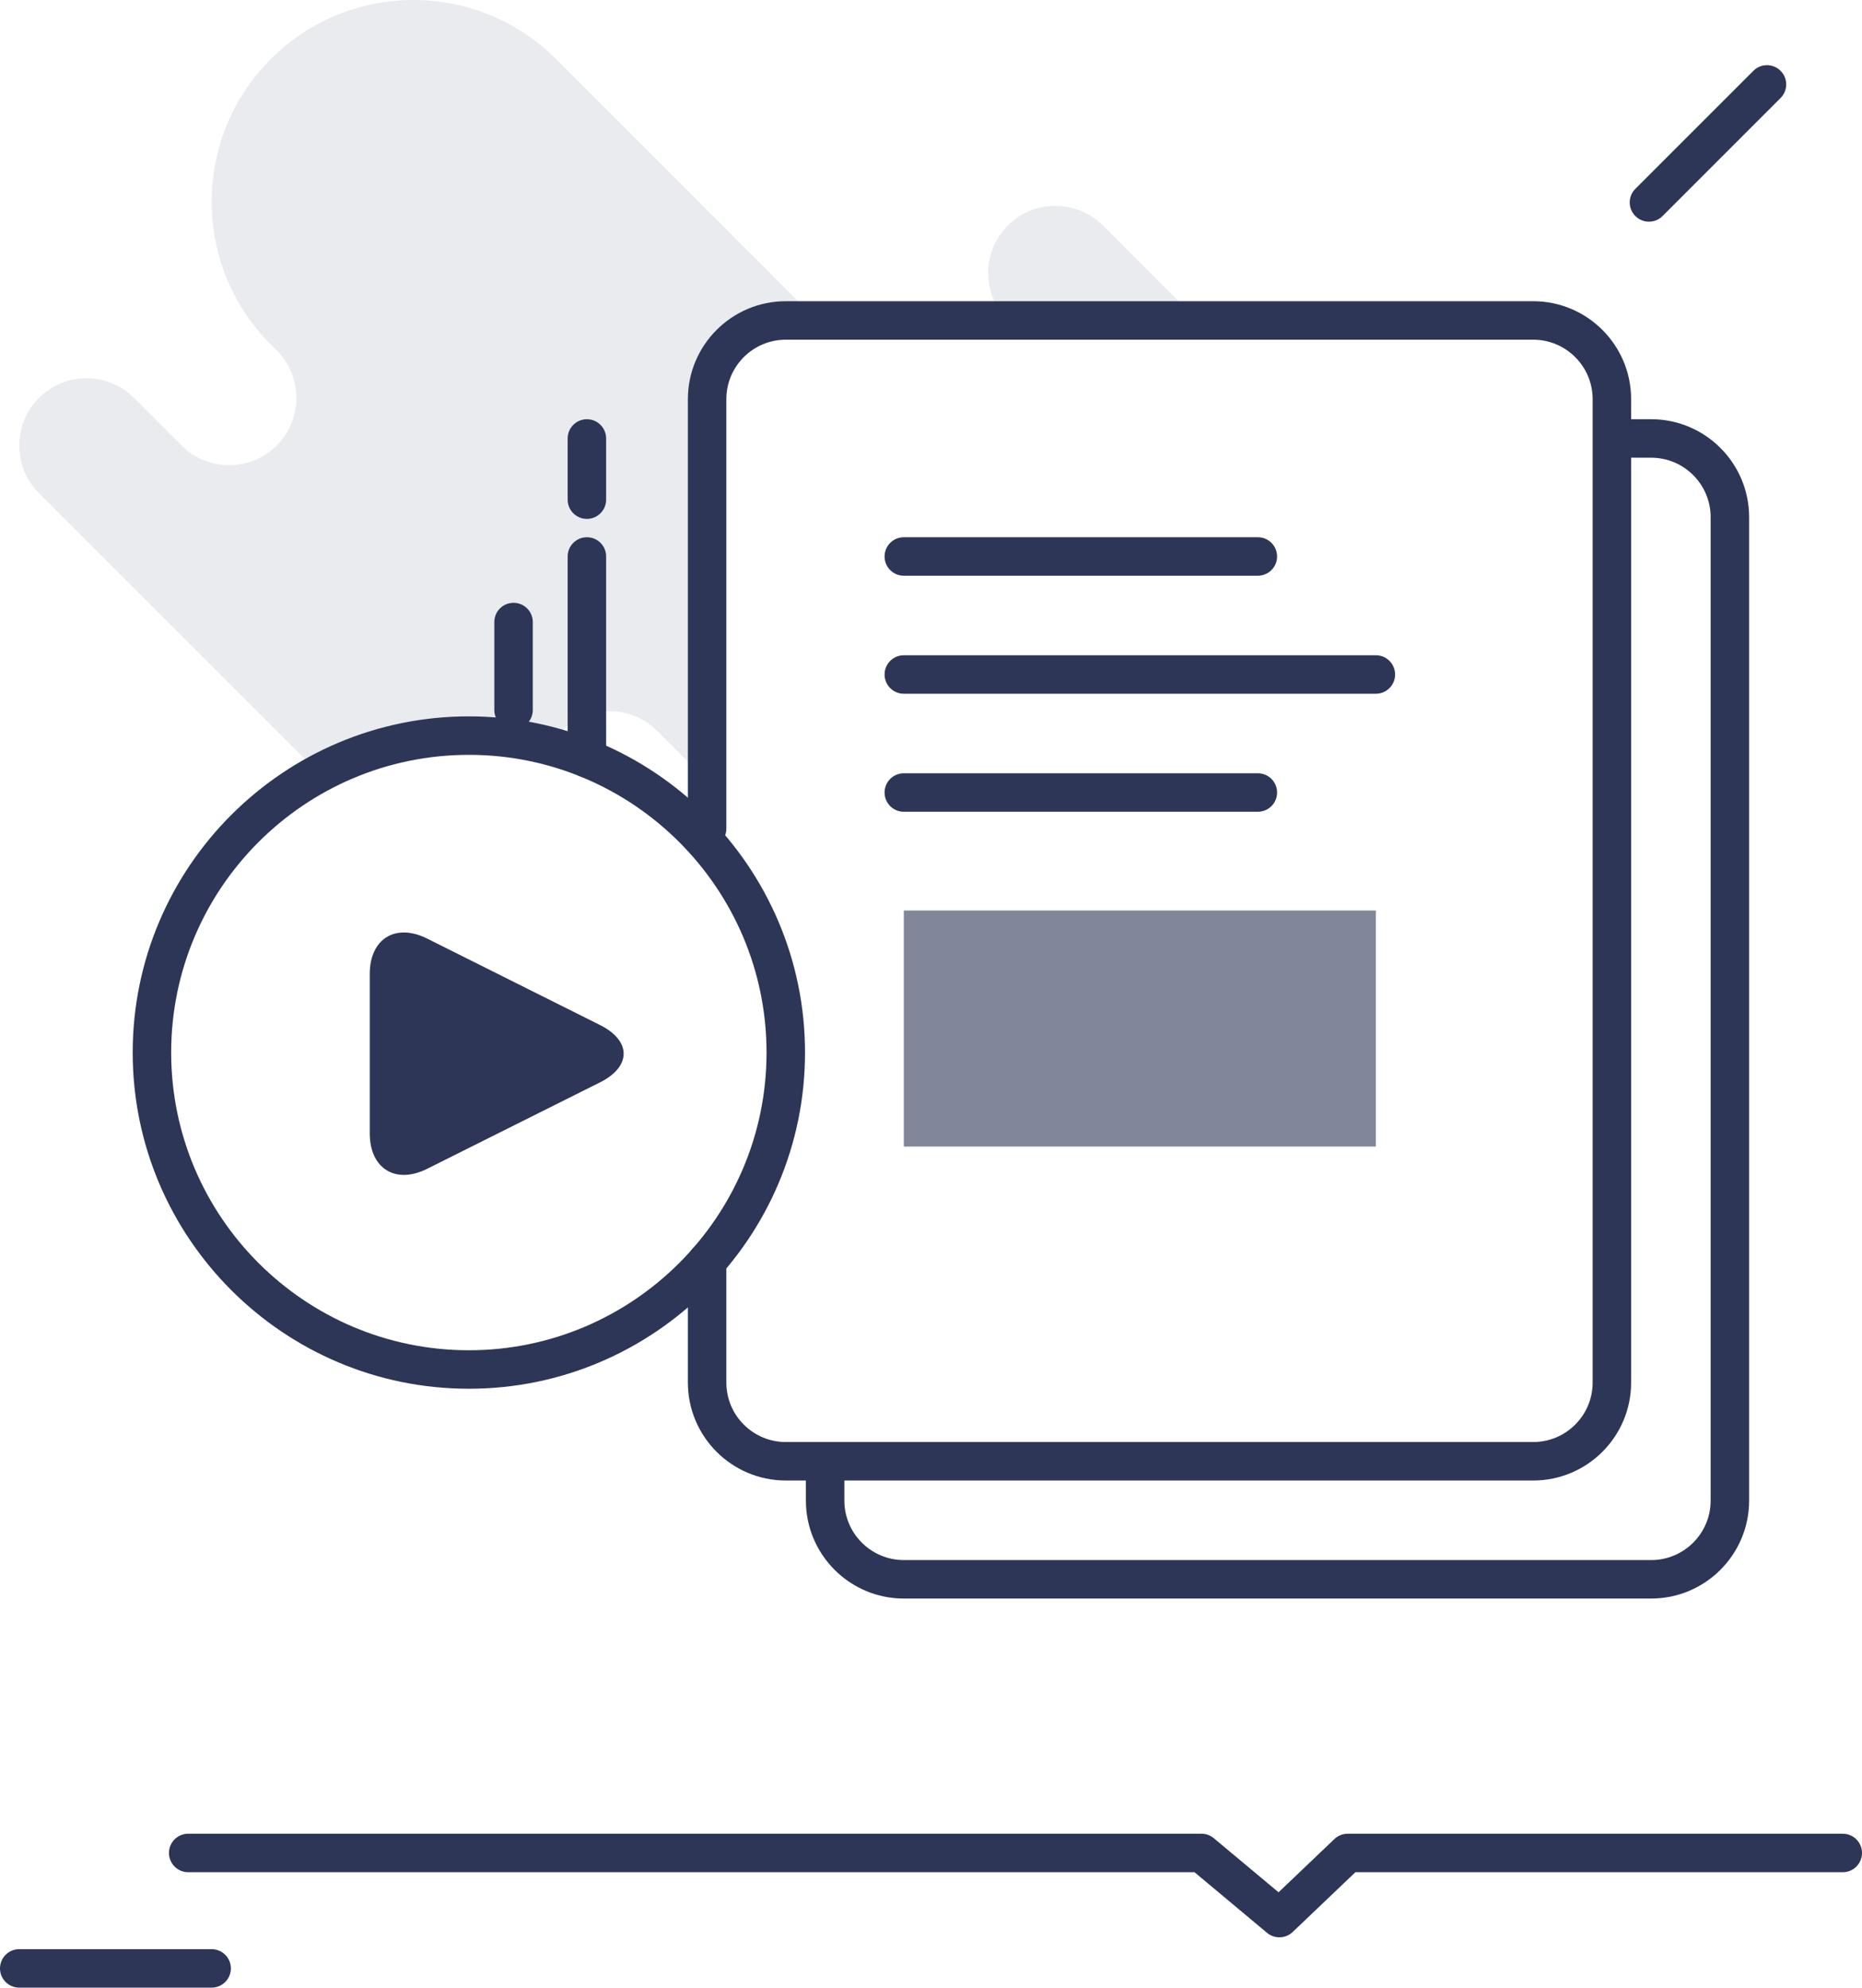 <?xml version="1.0" encoding="utf-8"?>
<!-- Generator: Adobe Illustrator 16.0.0, SVG Export Plug-In . SVG Version: 6.00 Build 0)  -->
<!DOCTYPE svg PUBLIC "-//W3C//DTD SVG 1.1//EN" "http://www.w3.org/Graphics/SVG/1.1/DTD/svg11.dtd">
<svg version="1.1" id="Layer_150" xmlns="http://www.w3.org/2000/svg" xmlns:xlink="http://www.w3.org/1999/xlink" x="0px" y="0px"
	 width="145.174px" height="154.96px" viewBox="0 0 145.174 154.96" enable-background="new 0 0 145.174 154.96"
	 xml:space="preserve">
<g opacity="0.1">
	<g>
		<path fill="#2d3657" d="M78.577,17.583c-2.043,2.043-2.046,5.349-0.014,7.399h14.828l-7.399-7.399
			C83.942,15.536,80.624,15.537,78.577,17.583z"/>
	</g>
	<g>
		<path fill="#2d3657" d="M36.78,57.354L14.158,34.732c0.001,0,0.001,0.001,0.002,0.002l-3.709-3.71
			c-2.048-2.047-5.368-2.048-7.416,0c-2.048,2.048-2.047,5.368,0,7.415L24.877,60.28c3.478-1.869,7.454-2.931,11.679-2.931
			C36.632,57.349,36.706,57.354,36.78,57.354z"/>
	</g>
	<g>
		<path fill="#2d3657" d="M21.11,4.607c-6.144,6.144-6.143,16.103,0,22.246l0.463,0.463c2.049,2.048,2.049,5.367,0.001,7.415
			c-2.047,2.047-5.365,2.048-7.414,0.003l22.62,22.62c2.13,0.02,4.194,0.307,6.163,0.833c0.235-0.432,0.511-0.846,0.876-1.211
			c2.047-2.046,5.367-2.046,7.414,0l0.001,0.001l3.898,3.898V31.117c0-3.388,2.747-6.134,6.134-6.134h2.466L43.356,4.607
			C37.213-1.536,27.254-1.536,21.11,4.607z"/>
	</g>
	<g>
		<polygon fill="#2d3657" points="43.818,64.392 36.781,57.354 36.78,57.354 		"/>
	</g>
</g>
<g>
	<path fill="#2d3657" d="M99.749,151.037c-0.341,0-0.684-0.115-0.962-0.35l-5.657-4.727H14.674c-0.829,0-1.5-0.672-1.5-1.5
		s0.671-1.5,1.5-1.5h79c0.353,0,0.692,0.123,0.962,0.349l5.049,4.217l4.354-4.151c0.279-0.266,0.648-0.414,1.035-0.414h38.601
		c0.828,0,1.5,0.672,1.5,1.5s-0.672,1.5-1.5,1.5h-38l-4.89,4.662C100.495,150.897,100.122,151.037,99.749,151.037z"/>
</g>
<g>
	<path fill="#2d3657" d="M16.5,154.96h-15c-0.829,0-1.5-0.672-1.5-1.5s0.671-1.5,1.5-1.5h15c0.829,0,1.5,0.672,1.5,1.5
		S17.329,154.96,16.5,154.96z"/>
</g>
<g>
	<path fill="#2d3657" d="M119.538,115.423H61.266c-4.209,0-7.634-3.424-7.634-7.633v-9.457c0-0.828,0.671-1.5,1.5-1.5
		c0.829,0,1.5,0.672,1.5,1.5v9.457c0,2.555,2.079,4.633,4.634,4.633h58.272c2.556,0,4.635-2.078,4.635-4.633V31.117
		c0-2.555-2.079-4.634-4.635-4.634H61.266c-2.555,0-4.634,2.079-4.634,4.634v33.481c0,0.829-0.671,1.5-1.5,1.5
		c-0.829,0-1.5-0.671-1.5-1.5V31.117c0-4.209,3.424-7.634,7.634-7.634h58.272c4.21,0,7.635,3.424,7.635,7.634v76.673
		C127.173,112,123.748,115.423,119.538,115.423z"/>
</g>
<g>
	<path fill="#2d3657" d="M128.739,124.625H70.467c-4.209,0-7.634-3.424-7.634-7.633v-2.046c0-0.827,0.671-1.5,1.5-1.5
		s1.5,0.673,1.5,1.5v2.046c0,2.555,2.079,4.633,4.634,4.633h58.272c2.555,0,4.634-2.078,4.634-4.633V40.317
		c0-2.555-2.079-4.634-4.634-4.634h-2.045c-0.828,0-1.5-0.671-1.5-1.5s0.672-1.5,1.5-1.5h2.045c4.209,0,7.634,3.424,7.634,7.634
		v76.675C136.373,121.201,132.948,124.625,128.739,124.625z"/>
</g>
<g>
	<path fill="#2d3657" d="M98.069,44.884H70.467c-0.828,0-1.5-0.671-1.5-1.5c0-0.829,0.672-1.5,1.5-1.5h27.603
		c0.828,0,1.5,0.671,1.5,1.5C99.569,44.213,98.897,44.884,98.069,44.884z"/>
</g>
<g>
	<path fill="#2d3657" d="M107.271,54.085H70.467c-0.828,0-1.5-0.671-1.5-1.5s0.672-1.5,1.5-1.5h36.804c0.828,0,1.5,0.671,1.5,1.5
		S108.099,54.085,107.271,54.085z"/>
</g>
<g>
	<path fill="#2d3657" d="M98.069,63.286H70.467c-0.828,0-1.5-0.671-1.5-1.5s0.672-1.5,1.5-1.5h27.603c0.828,0,1.5,0.671,1.5,1.5
		S98.897,63.286,98.069,63.286z"/>
</g>
<g opacity="0.6">
	<rect x="70.467" y="70.987" fill="#2d3657" width="36.804" height="18.402"/>
</g>
<g>
	<path fill="#2d3657" d="M36.556,108.269c-14.452,0-26.21-11.758-26.21-26.21c0-14.453,11.758-26.21,26.21-26.21
		c14.452,0,26.209,11.758,26.209,26.21C62.766,96.511,51.008,108.269,36.556,108.269z M36.556,58.849
		c-12.798,0-23.21,10.413-23.21,23.21s10.412,23.21,23.21,23.21c12.798,0,23.209-10.412,23.209-23.21
		C59.765,69.261,49.354,58.849,36.556,58.849z"/>
</g>
<g>
	<path fill="#2d3657" d="M33.301,73.172c-2.46-1.23-4.472,0.014-4.472,2.764v12.422c0,2.75,2.012,3.994,4.472,2.765l13.478-6.738
		c2.46-1.23,2.46-3.242,0-4.473L33.301,73.172z"/>
</g>
<g>
	<path fill="#2d3657" d="M45.758,60.623c-0.829,0-1.5-0.671-1.5-1.5V43.384c0-0.829,0.671-1.5,1.5-1.5c0.829,0,1.5,0.671,1.5,1.5
		v15.738C47.258,59.951,46.586,60.623,45.758,60.623z"/>
</g>
<g>
	<path fill="#2d3657" d="M45.758,40.454c-0.829,0-1.5-0.671-1.5-1.5v-4.77c0-0.829,0.671-1.5,1.5-1.5c0.829,0,1.5,0.671,1.5,1.5
		v4.77C47.258,39.782,46.586,40.454,45.758,40.454z"/>
</g>
<g>
	<path fill="#2d3657" d="M40.04,56.854c-0.829,0-1.5-0.671-1.5-1.5v-6.858c0-0.829,0.671-1.5,1.5-1.5s1.5,0.671,1.5,1.5v6.858
		C41.54,56.183,40.869,56.854,40.04,56.854z"/>
</g>
<g>
	<path fill="#2d3657" d="M128.565,17.282c-0.385,0-0.769-0.146-1.062-0.439c-0.586-0.585-0.586-1.536,0-2.121l9.201-9.201
		c0.586-0.586,1.535-0.586,2.121,0c0.586,0.585,0.586,1.536,0,2.121l-9.201,9.201C129.333,17.135,128.949,17.282,128.565,17.282z"/>
</g>
</svg>

